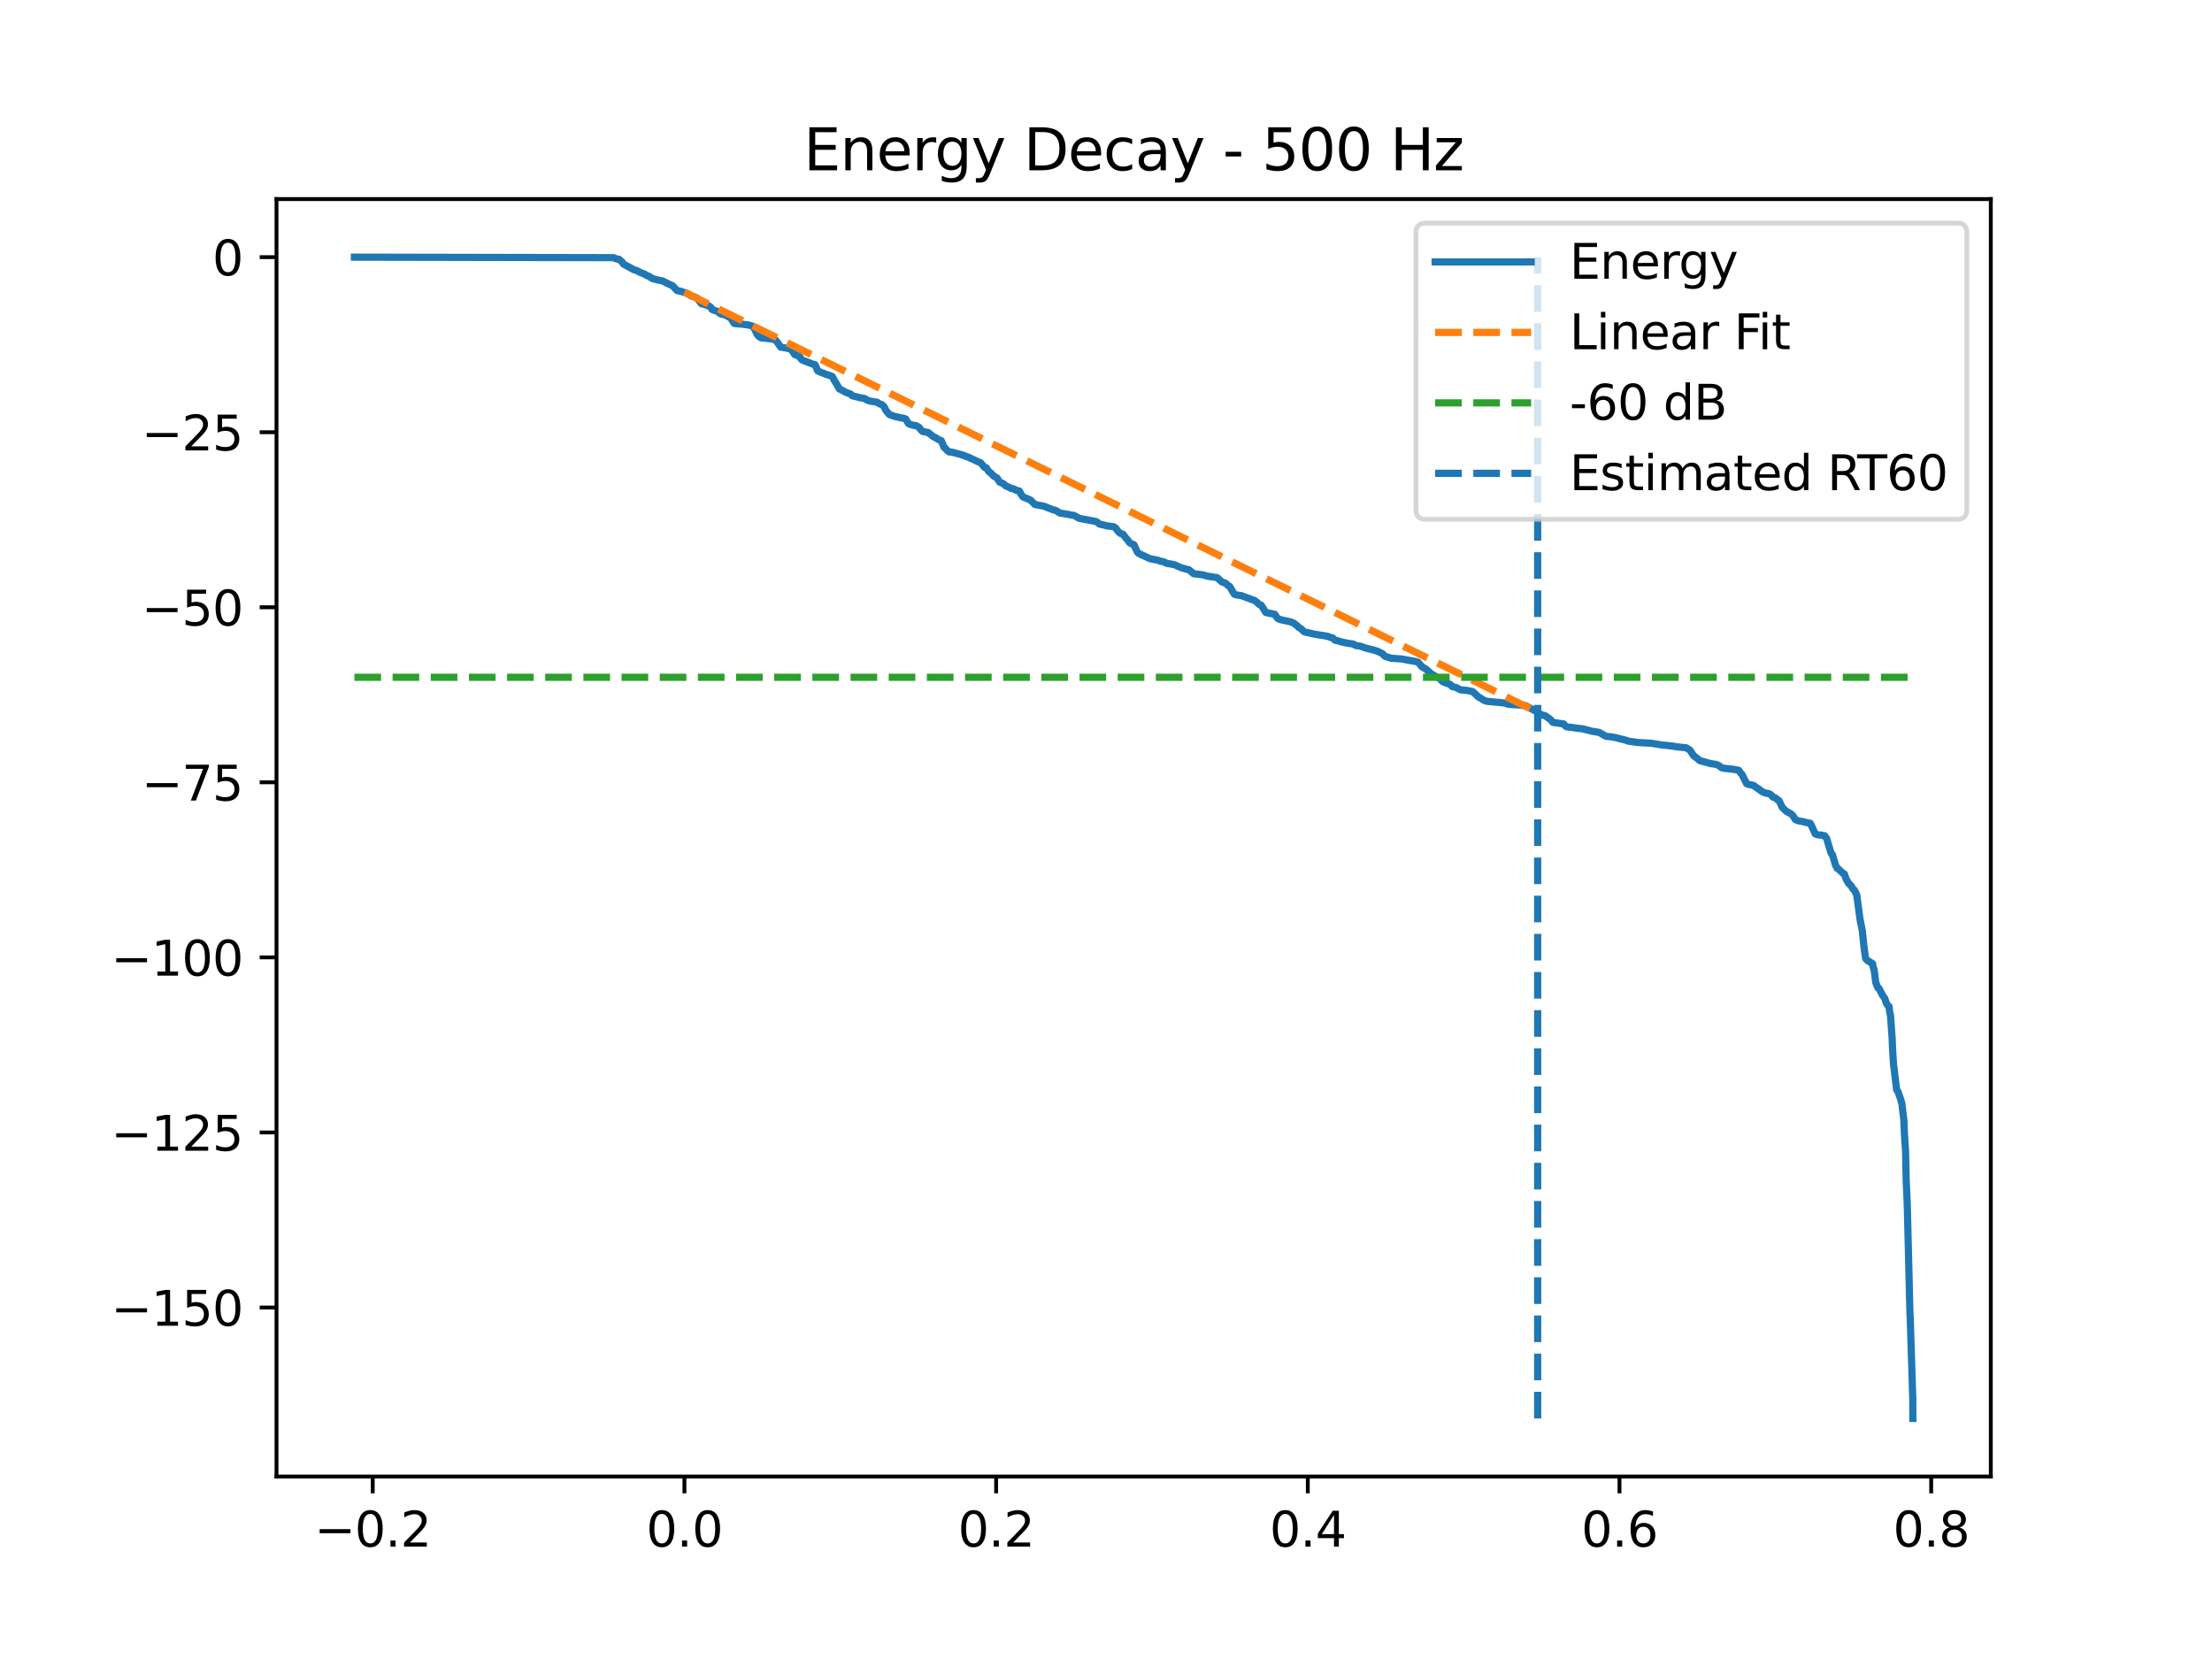 <?xml version="1.0" encoding="utf-8" standalone="no"?>
<!DOCTYPE svg PUBLIC "-//W3C//DTD SVG 1.1//EN"
  "http://www.w3.org/Graphics/SVG/1.1/DTD/svg11.dtd">
<svg xmlns:xlink="http://www.w3.org/1999/xlink" width="460.8pt" height="345.6pt" viewBox="0 0 460.8 345.6" xmlns="http://www.w3.org/2000/svg" version="1.1">
 <defs>
  <style type="text/css">*{stroke-linejoin: round; stroke-linecap: butt}</style>
 </defs>
 <g id="figure_1">
  <g id="patch_1">
   <path d="M 0 345.6 
L 460.8 345.6 
L 460.8 0 
L 0 0 
z
" style="fill: #ffffff"/>
  </g>
  <g id="axes_1">
   <g id="patch_2">
    <path d="M 57.6 307.584 
L 414.72 307.584 
L 414.72 41.472 
L 57.6 41.472 
z
" style="fill: #ffffff"/>
   </g>
   <g id="matplotlib.axis_1">
    <g id="xtick_1">
     <g id="line2d_1">
      <defs>
       <path id="m19a13464de" d="M 0 0 
L 0 3.5 
" style="stroke: #000000; stroke-width: 0.8"/>
      </defs>
      <g>
       <use xlink:href="#m19a13464de" x="77.647" y="307.584" style="stroke: #000000; stroke-width: 0.8"/>
      </g>
     </g>
     <g id="text_1">
      <!-- −0.2 -->
      <g transform="translate(65.506 322.182) scale(0.1 -0.1)">
       <defs>
        <path id="DejaVuSans-2212" d="M 678 2272 
L 4684 2272 
L 4684 1741 
L 678 1741 
L 678 2272 
z
" transform="scale(0.016)"/>
        <path id="DejaVuSans-30" d="M 2034 4250 
Q 1547 4250 1301 3770 
Q 1056 3291 1056 2328 
Q 1056 1369 1301 889 
Q 1547 409 2034 409 
Q 2525 409 2770 889 
Q 3016 1369 3016 2328 
Q 3016 3291 2770 3770 
Q 2525 4250 2034 4250 
z
M 2034 4750 
Q 2819 4750 3233 4129 
Q 3647 3509 3647 2328 
Q 3647 1150 3233 529 
Q 2819 -91 2034 -91 
Q 1250 -91 836 529 
Q 422 1150 422 2328 
Q 422 3509 836 4129 
Q 1250 4750 2034 4750 
z
" transform="scale(0.016)"/>
        <path id="DejaVuSans-2e" d="M 684 794 
L 1344 794 
L 1344 0 
L 684 0 
L 684 794 
z
" transform="scale(0.016)"/>
        <path id="DejaVuSans-32" d="M 1228 531 
L 3431 531 
L 3431 0 
L 469 0 
L 469 531 
Q 828 903 1448 1529 
Q 2069 2156 2228 2338 
Q 2531 2678 2651 2914 
Q 2772 3150 2772 3378 
Q 2772 3750 2511 3984 
Q 2250 4219 1831 4219 
Q 1534 4219 1204 4116 
Q 875 4013 500 3803 
L 500 4441 
Q 881 4594 1212 4672 
Q 1544 4750 1819 4750 
Q 2544 4750 2975 4387 
Q 3406 4025 3406 3419 
Q 3406 3131 3298 2873 
Q 3191 2616 2906 2266 
Q 2828 2175 2409 1742 
Q 1991 1309 1228 531 
z
" transform="scale(0.016)"/>
       </defs>
       <use xlink:href="#DejaVuSans-2212"/>
       <use xlink:href="#DejaVuSans-30" transform="translate(83.789 0)"/>
       <use xlink:href="#DejaVuSans-2e" transform="translate(147.412 0)"/>
       <use xlink:href="#DejaVuSans-32" transform="translate(179.199 0)"/>
      </g>
     </g>
    </g>
    <g id="xtick_2">
     <g id="line2d_2">
      <g>
       <use xlink:href="#m19a13464de" x="142.578" y="307.584" style="stroke: #000000; stroke-width: 0.8"/>
      </g>
     </g>
     <g id="text_2">
      <!-- 0.0 -->
      <g transform="translate(134.627 322.182) scale(0.1 -0.1)">
       <use xlink:href="#DejaVuSans-30"/>
       <use xlink:href="#DejaVuSans-2e" transform="translate(63.623 0)"/>
       <use xlink:href="#DejaVuSans-30" transform="translate(95.41 0)"/>
      </g>
     </g>
    </g>
    <g id="xtick_3">
     <g id="line2d_3">
      <g>
       <use xlink:href="#m19a13464de" x="207.509" y="307.584" style="stroke: #000000; stroke-width: 0.8"/>
      </g>
     </g>
     <g id="text_3">
      <!-- 0.2 -->
      <g transform="translate(199.558 322.182) scale(0.1 -0.1)">
       <use xlink:href="#DejaVuSans-30"/>
       <use xlink:href="#DejaVuSans-2e" transform="translate(63.623 0)"/>
       <use xlink:href="#DejaVuSans-32" transform="translate(95.41 0)"/>
      </g>
     </g>
    </g>
    <g id="xtick_4">
     <g id="line2d_4">
      <g>
       <use xlink:href="#m19a13464de" x="272.44" y="307.584" style="stroke: #000000; stroke-width: 0.8"/>
      </g>
     </g>
     <g id="text_4">
      <!-- 0.4 -->
      <g transform="translate(264.489 322.182) scale(0.1 -0.1)">
       <defs>
        <path id="DejaVuSans-34" d="M 2419 4116 
L 825 1625 
L 2419 1625 
L 2419 4116 
z
M 2253 4666 
L 3047 4666 
L 3047 1625 
L 3713 1625 
L 3713 1100 
L 3047 1100 
L 3047 0 
L 2419 0 
L 2419 1100 
L 313 1100 
L 313 1709 
L 2253 4666 
z
" transform="scale(0.016)"/>
       </defs>
       <use xlink:href="#DejaVuSans-30"/>
       <use xlink:href="#DejaVuSans-2e" transform="translate(63.623 0)"/>
       <use xlink:href="#DejaVuSans-34" transform="translate(95.41 0)"/>
      </g>
     </g>
    </g>
    <g id="xtick_5">
     <g id="line2d_5">
      <g>
       <use xlink:href="#m19a13464de" x="337.371" y="307.584" style="stroke: #000000; stroke-width: 0.8"/>
      </g>
     </g>
     <g id="text_5">
      <!-- 0.6 -->
      <g transform="translate(329.419 322.182) scale(0.1 -0.1)">
       <defs>
        <path id="DejaVuSans-36" d="M 2113 2584 
Q 1688 2584 1439 2293 
Q 1191 2003 1191 1497 
Q 1191 994 1439 701 
Q 1688 409 2113 409 
Q 2538 409 2786 701 
Q 3034 994 3034 1497 
Q 3034 2003 2786 2293 
Q 2538 2584 2113 2584 
z
M 3366 4563 
L 3366 3988 
Q 3128 4100 2886 4159 
Q 2644 4219 2406 4219 
Q 1781 4219 1451 3797 
Q 1122 3375 1075 2522 
Q 1259 2794 1537 2939 
Q 1816 3084 2150 3084 
Q 2853 3084 3261 2657 
Q 3669 2231 3669 1497 
Q 3669 778 3244 343 
Q 2819 -91 2113 -91 
Q 1303 -91 875 529 
Q 447 1150 447 2328 
Q 447 3434 972 4092 
Q 1497 4750 2381 4750 
Q 2619 4750 2861 4703 
Q 3103 4656 3366 4563 
z
" transform="scale(0.016)"/>
       </defs>
       <use xlink:href="#DejaVuSans-30"/>
       <use xlink:href="#DejaVuSans-2e" transform="translate(63.623 0)"/>
       <use xlink:href="#DejaVuSans-36" transform="translate(95.41 0)"/>
      </g>
     </g>
    </g>
    <g id="xtick_6">
     <g id="line2d_6">
      <g>
       <use xlink:href="#m19a13464de" x="402.302" y="307.584" style="stroke: #000000; stroke-width: 0.8"/>
      </g>
     </g>
     <g id="text_6">
      <!-- 0.8 -->
      <g transform="translate(394.35 322.182) scale(0.1 -0.1)">
       <defs>
        <path id="DejaVuSans-38" d="M 2034 2216 
Q 1584 2216 1326 1975 
Q 1069 1734 1069 1313 
Q 1069 891 1326 650 
Q 1584 409 2034 409 
Q 2484 409 2743 651 
Q 3003 894 3003 1313 
Q 3003 1734 2745 1975 
Q 2488 2216 2034 2216 
z
M 1403 2484 
Q 997 2584 770 2862 
Q 544 3141 544 3541 
Q 544 4100 942 4425 
Q 1341 4750 2034 4750 
Q 2731 4750 3128 4425 
Q 3525 4100 3525 3541 
Q 3525 3141 3298 2862 
Q 3072 2584 2669 2484 
Q 3125 2378 3379 2068 
Q 3634 1759 3634 1313 
Q 3634 634 3220 271 
Q 2806 -91 2034 -91 
Q 1263 -91 848 271 
Q 434 634 434 1313 
Q 434 1759 690 2068 
Q 947 2378 1403 2484 
z
M 1172 3481 
Q 1172 3119 1398 2916 
Q 1625 2713 2034 2713 
Q 2441 2713 2670 2916 
Q 2900 3119 2900 3481 
Q 2900 3844 2670 4047 
Q 2441 4250 2034 4250 
Q 1625 4250 1398 4047 
Q 1172 3844 1172 3481 
z
" transform="scale(0.016)"/>
       </defs>
       <use xlink:href="#DejaVuSans-30"/>
       <use xlink:href="#DejaVuSans-2e" transform="translate(63.623 0)"/>
       <use xlink:href="#DejaVuSans-38" transform="translate(95.41 0)"/>
      </g>
     </g>
    </g>
   </g>
   <g id="matplotlib.axis_2">
    <g id="ytick_1">
     <g id="line2d_7">
      <defs>
       <path id="mfa3f734a10" d="M 0 0 
L -3.5 0 
" style="stroke: #000000; stroke-width: 0.8"/>
      </defs>
      <g>
       <use xlink:href="#mfa3f734a10" x="57.6" y="272.379" style="stroke: #000000; stroke-width: 0.8"/>
      </g>
     </g>
     <g id="text_7">
      <!-- −150 -->
      <g transform="translate(23.133 276.178) scale(0.1 -0.1)">
       <defs>
        <path id="DejaVuSans-31" d="M 794 531 
L 1825 531 
L 1825 4091 
L 703 3866 
L 703 4441 
L 1819 4666 
L 2450 4666 
L 2450 531 
L 3481 531 
L 3481 0 
L 794 0 
L 794 531 
z
" transform="scale(0.016)"/>
        <path id="DejaVuSans-35" d="M 691 4666 
L 3169 4666 
L 3169 4134 
L 1269 4134 
L 1269 2991 
Q 1406 3038 1543 3061 
Q 1681 3084 1819 3084 
Q 2600 3084 3056 2656 
Q 3513 2228 3513 1497 
Q 3513 744 3044 326 
Q 2575 -91 1722 -91 
Q 1428 -91 1123 -41 
Q 819 9 494 109 
L 494 744 
Q 775 591 1075 516 
Q 1375 441 1709 441 
Q 2250 441 2565 725 
Q 2881 1009 2881 1497 
Q 2881 1984 2565 2268 
Q 2250 2553 1709 2553 
Q 1456 2553 1204 2497 
Q 953 2441 691 2322 
L 691 4666 
z
" transform="scale(0.016)"/>
       </defs>
       <use xlink:href="#DejaVuSans-2212"/>
       <use xlink:href="#DejaVuSans-31" transform="translate(83.789 0)"/>
       <use xlink:href="#DejaVuSans-35" transform="translate(147.412 0)"/>
       <use xlink:href="#DejaVuSans-30" transform="translate(211.035 0)"/>
      </g>
     </g>
    </g>
    <g id="ytick_2">
     <g id="line2d_8">
      <g>
       <use xlink:href="#mfa3f734a10" x="57.6" y="235.911" style="stroke: #000000; stroke-width: 0.8"/>
      </g>
     </g>
     <g id="text_8">
      <!-- −125 -->
      <g transform="translate(23.133 239.71) scale(0.1 -0.1)">
       <use xlink:href="#DejaVuSans-2212"/>
       <use xlink:href="#DejaVuSans-31" transform="translate(83.789 0)"/>
       <use xlink:href="#DejaVuSans-32" transform="translate(147.412 0)"/>
       <use xlink:href="#DejaVuSans-35" transform="translate(211.035 0)"/>
      </g>
     </g>
    </g>
    <g id="ytick_3">
     <g id="line2d_9">
      <g>
       <use xlink:href="#mfa3f734a10" x="57.6" y="199.442" style="stroke: #000000; stroke-width: 0.8"/>
      </g>
     </g>
     <g id="text_9">
      <!-- −100 -->
      <g transform="translate(23.133 203.241) scale(0.1 -0.1)">
       <use xlink:href="#DejaVuSans-2212"/>
       <use xlink:href="#DejaVuSans-31" transform="translate(83.789 0)"/>
       <use xlink:href="#DejaVuSans-30" transform="translate(147.412 0)"/>
       <use xlink:href="#DejaVuSans-30" transform="translate(211.035 0)"/>
      </g>
     </g>
    </g>
    <g id="ytick_4">
     <g id="line2d_10">
      <g>
       <use xlink:href="#mfa3f734a10" x="57.6" y="162.974" style="stroke: #000000; stroke-width: 0.8"/>
      </g>
     </g>
     <g id="text_10">
      <!-- −75 -->
      <g transform="translate(29.495 166.773) scale(0.1 -0.1)">
       <defs>
        <path id="DejaVuSans-37" d="M 525 4666 
L 3525 4666 
L 3525 4397 
L 1831 0 
L 1172 0 
L 2766 4134 
L 525 4134 
L 525 4666 
z
" transform="scale(0.016)"/>
       </defs>
       <use xlink:href="#DejaVuSans-2212"/>
       <use xlink:href="#DejaVuSans-37" transform="translate(83.789 0)"/>
       <use xlink:href="#DejaVuSans-35" transform="translate(147.412 0)"/>
      </g>
     </g>
    </g>
    <g id="ytick_5">
     <g id="line2d_11">
      <g>
       <use xlink:href="#mfa3f734a10" x="57.6" y="126.505" style="stroke: #000000; stroke-width: 0.8"/>
      </g>
     </g>
     <g id="text_11">
      <!-- −50 -->
      <g transform="translate(29.495 130.304) scale(0.1 -0.1)">
       <use xlink:href="#DejaVuSans-2212"/>
       <use xlink:href="#DejaVuSans-35" transform="translate(83.789 0)"/>
       <use xlink:href="#DejaVuSans-30" transform="translate(147.412 0)"/>
      </g>
     </g>
    </g>
    <g id="ytick_6">
     <g id="line2d_12">
      <g>
       <use xlink:href="#mfa3f734a10" x="57.6" y="90.037" style="stroke: #000000; stroke-width: 0.8"/>
      </g>
     </g>
     <g id="text_12">
      <!-- −25 -->
      <g transform="translate(29.495 93.836) scale(0.1 -0.1)">
       <use xlink:href="#DejaVuSans-2212"/>
       <use xlink:href="#DejaVuSans-32" transform="translate(83.789 0)"/>
       <use xlink:href="#DejaVuSans-35" transform="translate(147.412 0)"/>
      </g>
     </g>
    </g>
    <g id="ytick_7">
     <g id="line2d_13">
      <g>
       <use xlink:href="#mfa3f734a10" x="57.6" y="53.568" style="stroke: #000000; stroke-width: 0.8"/>
      </g>
     </g>
     <g id="text_13">
      <!-- 0 -->
      <g transform="translate(44.237 57.367) scale(0.1 -0.1)">
       <use xlink:href="#DejaVuSans-30"/>
      </g>
     </g>
    </g>
   </g>
   <g id="line2d_14">
    <path d="M 73.833 53.568 
L 127.84 53.676 
L 128.307 53.902 
L 128.956 54.02 
L 129.639 54.625 
L 129.89 55.017 
L 132.142 56.231 
L 132.609 56.342 
L 132.825 56.472 
L 133.035 56.561 
L 133.272 56.707 
L 133.968 56.988 
L 134.286 57.097 
L 134.719 57.382 
L 135.064 57.491 
L 135.916 58.025 
L 136.119 58.093 
L 137.316 58.392 
L 138.026 58.52 
L 138.723 58.884 
L 138.98 59.011 
L 139.765 59.38 
L 140.062 59.489 
L 141.077 60.545 
L 141.848 60.691 
L 143.376 61.214 
L 143.945 61.64 
L 144.479 61.779 
L 144.756 61.92 
L 145.149 62.063 
L 146.143 63.28 
L 146.724 63.406 
L 147.786 63.788 
L 147.928 63.927 
L 148.152 64.101 
L 148.294 64.417 
L 148.469 64.53 
L 149.423 64.856 
L 149.897 65.218 
L 150.059 65.337 
L 150.302 65.455 
L 151.06 65.6 
L 152.014 66.126 
L 152.23 66.257 
L 152.92 67.354 
L 153.103 67.412 
L 154.57 67.528 
L 155.896 67.699 
L 156.593 67.876 
L 157.053 68.285 
L 157.289 68.739 
L 157.377 68.916 
L 157.668 69.586 
L 157.783 69.737 
L 158.054 70.068 
L 158.256 70.18 
L 158.513 70.371 
L 159.697 70.491 
L 160.745 70.599 
L 161.09 70.698 
L 161.517 70.814 
L 161.882 71.233 
L 162.633 72.319 
L 163.295 72.43 
L 163.735 72.486 
L 164.222 72.597 
L 164.851 72.819 
L 165.554 73.854 
L 166.44 74.204 
L 166.63 74.353 
L 166.772 74.658 
L 167.09 74.986 
L 169.315 75.862 
L 169.775 75.972 
L 169.863 76.105 
L 170.343 77.256 
L 170.85 77.497 
L 171.337 77.699 
L 171.73 77.821 
L 171.96 77.944 
L 173.055 78.283 
L 173.38 78.442 
L 174.002 79.598 
L 174.131 79.743 
L 174.868 81.037 
L 175.138 81.161 
L 176.403 81.819 
L 176.593 81.884 
L 177.141 82.053 
L 177.573 82.448 
L 178.703 82.74 
L 179.007 82.832 
L 179.393 82.89 
L 180.13 83.014 
L 180.367 83.205 
L 180.556 83.306 
L 181.151 83.537 
L 182.7 83.78 
L 183.221 84.135 
L 183.647 84.253 
L 183.945 84.5 
L 184.148 84.694 
L 184.236 84.847 
L 184.533 85.477 
L 185.243 86.327 
L 185.412 86.415 
L 185.987 86.61 
L 186.258 86.721 
L 186.542 86.768 
L 187.644 87.038 
L 188.267 87.129 
L 188.673 87.274 
L 189.247 88.23 
L 189.761 88.46 
L 190.282 88.593 
L 190.776 88.661 
L 191.405 88.976 
L 191.878 89.566 
L 191.987 89.675 
L 192.217 89.892 
L 193.306 90.082 
L 194.516 91.027 
L 194.854 91.134 
L 195.402 91.52 
L 196.092 91.811 
L 196.667 93.2 
L 196.857 93.317 
L 197.242 93.765 
L 197.729 94.144 
L 198.27 94.186 
L 199.589 94.531 
L 199.934 94.627 
L 200.732 94.857 
L 201.185 95.064 
L 201.679 95.214 
L 203.634 96.132 
L 204.249 96.375 
L 204.486 96.622 
L 205.068 97.341 
L 205.46 97.45 
L 206.028 98.296 
L 206.238 98.404 
L 206.562 98.691 
L 206.691 98.81 
L 206.975 99.155 
L 207.712 99.578 
L 207.929 99.905 
L 208.023 100.107 
L 208.233 100.428 
L 208.963 100.728 
L 209.613 101.285 
L 210.039 101.407 
L 210.641 101.764 
L 211.04 101.791 
L 211.425 101.98 
L 211.858 102.189 
L 212.352 102.291 
L 212.771 103.073 
L 212.934 103.25 
L 213.042 103.423 
L 213.238 103.607 
L 213.739 103.744 
L 213.975 103.869 
L 214.476 104.082 
L 214.692 104.192 
L 215.585 105.079 
L 216.234 105.216 
L 216.627 105.299 
L 217.384 105.432 
L 217.634 105.533 
L 218.933 106.022 
L 219.129 106.112 
L 219.907 106.334 
L 220.211 106.499 
L 220.813 106.888 
L 221.611 106.999 
L 222.7 107.184 
L 223.005 107.267 
L 223.674 107.365 
L 223.999 107.5 
L 224.567 107.854 
L 224.79 107.975 
L 227.949 108.567 
L 228.409 108.678 
L 228.612 108.82 
L 228.828 108.993 
L 229.011 109.164 
L 229.248 109.216 
L 230.093 109.406 
L 230.364 109.498 
L 230.702 109.568 
L 231.953 109.711 
L 232.257 109.884 
L 232.481 110.071 
L 232.589 110.246 
L 232.826 110.578 
L 232.954 110.7 
L 233.231 110.991 
L 233.414 111.118 
L 233.671 111.196 
L 233.962 111.306 
L 234.598 112.167 
L 234.733 112.278 
L 235.085 112.701 
L 235.213 112.949 
L 235.402 113.116 
L 236.221 113.49 
L 236.89 114.933 
L 237.073 115.162 
L 237.235 115.272 
L 237.506 115.419 
L 237.689 115.537 
L 237.932 115.62 
L 239.393 116.315 
L 239.826 116.432 
L 240.178 116.519 
L 241.077 116.661 
L 241.605 116.862 
L 241.841 116.943 
L 242.396 117.016 
L 242.619 117.135 
L 243.059 117.36 
L 244.006 117.512 
L 244.702 117.65 
L 245.548 118.049 
L 246.278 118.326 
L 247.124 118.574 
L 247.658 118.684 
L 248.639 119.502 
L 248.916 119.552 
L 249.904 119.661 
L 250.769 119.791 
L 251.283 119.986 
L 253.509 120.321 
L 253.725 120.453 
L 253.86 120.599 
L 254.124 120.844 
L 254.259 120.952 
L 254.544 121.237 
L 255.281 121.477 
L 255.592 121.757 
L 255.781 121.957 
L 256.025 122.075 
L 256.174 122.179 
L 257.08 123.722 
L 257.263 123.831 
L 257.493 123.91 
L 258.149 124.022 
L 258.575 124.076 
L 259.062 124.255 
L 259.292 124.338 
L 261.043 124.996 
L 261.314 125.08 
L 261.801 125.424 
L 262.044 125.668 
L 262.18 125.807 
L 262.41 125.957 
L 262.714 126.064 
L 263.715 127.608 
L 265.568 127.971 
L 266.049 128.697 
L 266.177 128.826 
L 266.393 128.959 
L 266.806 129.091 
L 267.165 129.17 
L 268.835 129.546 
L 269.153 129.654 
L 269.41 129.765 
L 269.66 129.914 
L 269.829 130.088 
L 270.066 130.215 
L 270.195 130.327 
L 270.479 130.649 
L 270.912 130.918 
L 271.108 131.04 
L 271.601 131.555 
L 271.892 131.669 
L 273.773 132.091 
L 274.219 132.174 
L 276.552 132.546 
L 277.168 132.791 
L 277.614 132.894 
L 278.088 133.363 
L 278.852 133.528 
L 279.332 133.703 
L 280.557 133.961 
L 281.152 134.057 
L 281.93 134.164 
L 282.396 134.469 
L 283.188 134.578 
L 283.519 134.653 
L 284.141 134.883 
L 284.358 134.946 
L 285.088 135.168 
L 285.345 135.21 
L 285.974 135.368 
L 286.218 135.434 
L 287.124 135.734 
L 287.334 135.846 
L 288.003 136.178 
L 288.233 136.418 
L 288.362 136.591 
L 288.571 136.749 
L 289.004 136.86 
L 289.748 137.117 
L 291.953 137.274 
L 295.078 137.842 
L 295.43 137.961 
L 295.572 138.163 
L 295.788 138.358 
L 295.896 138.502 
L 296.16 138.864 
L 296.343 138.981 
L 296.64 139.143 
L 296.823 139.257 
L 297.094 139.415 
L 297.242 139.557 
L 297.486 139.753 
L 297.614 139.889 
L 297.858 140.124 
L 298 140.253 
L 298.23 140.397 
L 298.399 140.517 
L 298.642 140.644 
L 299.434 141.122 
L 299.921 141.333 
L 300.137 141.488 
L 300.266 141.759 
L 300.442 141.907 
L 300.617 142.046 
L 300.888 142.123 
L 301.159 142.243 
L 301.389 142.344 
L 302.058 142.551 
L 302.538 143.025 
L 302.762 143.092 
L 303.33 143.216 
L 304.087 143.626 
L 304.337 143.714 
L 305.71 143.842 
L 306.772 144.072 
L 307.598 144.797 
L 307.827 145.095 
L 308.01 145.207 
L 308.328 145.367 
L 308.511 145.47 
L 308.788 145.68 
L 308.991 145.8 
L 309.275 145.924 
L 309.525 146.052 
L 309.884 146.107 
L 312.921 146.393 
L 313.665 146.5 
L 314.192 146.72 
L 315.721 146.81 
L 317.77 146.987 
L 319.684 148.006 
L 319.894 148.128 
L 320.151 148.24 
L 321.213 148.963 
L 321.869 149.086 
L 322.856 149.786 
L 322.992 149.899 
L 323.289 150.232 
L 323.465 150.459 
L 323.668 150.513 
L 325.738 150.812 
L 326.062 151.186 
L 326.353 151.418 
L 327.476 151.543 
L 328.558 151.703 
L 329.6 151.814 
L 330.317 151.984 
L 331.608 152.33 
L 331.906 152.376 
L 333.137 152.571 
L 334.564 153.386 
L 335.525 153.484 
L 336.242 153.594 
L 336.627 153.682 
L 338.846 154.235 
L 339.13 154.385 
L 340.374 154.556 
L 341.159 154.671 
L 341.565 154.697 
L 343.993 154.83 
L 346.042 155.164 
L 346.353 155.22 
L 346.928 155.253 
L 348.734 155.464 
L 349.174 155.564 
L 351.23 155.771 
L 352.089 156.294 
L 352.447 156.885 
L 352.799 157.41 
L 353.516 157.964 
L 353.698 158.084 
L 353.955 158.353 
L 354.226 158.496 
L 354.997 158.692 
L 356.289 159.055 
L 356.898 159.143 
L 357.574 159.261 
L 358.081 159.499 
L 358.643 159.932 
L 359.224 160.055 
L 360.949 160.241 
L 361.68 160.367 
L 362.234 160.486 
L 362.64 161.089 
L 362.809 161.253 
L 362.924 161.385 
L 363.857 163.268 
L 364.202 163.392 
L 364.818 163.513 
L 365.325 163.629 
L 366.042 164.199 
L 366.252 164.26 
L 366.421 164.433 
L 366.637 164.549 
L 366.779 164.699 
L 366.996 164.84 
L 367.165 164.969 
L 367.388 165.054 
L 367.929 165.241 
L 368.382 165.301 
L 368.815 165.493 
L 369.086 165.737 
L 369.248 165.985 
L 369.444 166.078 
L 369.762 166.183 
L 370.066 166.393 
L 370.283 166.623 
L 370.547 166.734 
L 370.655 166.864 
L 371.257 168.177 
L 371.385 168.295 
L 371.69 168.601 
L 371.818 168.715 
L 372.075 168.98 
L 373.002 169.494 
L 373.34 169.741 
L 373.455 169.871 
L 373.786 170.366 
L 373.949 170.675 
L 374.138 170.801 
L 374.409 170.913 
L 374.774 171.029 
L 375.085 171.066 
L 375.687 171.174 
L 376.066 171.29 
L 377.141 171.515 
L 378.142 173.71 
L 378.352 173.803 
L 378.622 173.889 
L 379.549 173.991 
L 380.097 174.104 
L 380.239 174.339 
L 380.442 174.531 
L 380.53 174.702 
L 381.233 177.021 
L 381.362 177.477 
L 381.571 177.915 
L 381.72 178.03 
L 382.173 179.519 
L 382.376 180.245 
L 382.457 180.39 
L 382.721 180.889 
L 382.944 180.997 
L 383.932 181.935 
L 384.202 182.045 
L 384.629 183.233 
L 384.791 183.509 
L 384.886 183.659 
L 385.163 184.113 
L 385.332 184.221 
L 385.69 184.634 
L 385.826 184.893 
L 386.069 185.241 
L 386.238 185.349 
L 386.793 186.414 
L 387.483 191.547 
L 387.591 192.072 
L 387.936 193.802 
L 388.017 194.521 
L 388.308 197.322 
L 388.646 199.663 
L 388.937 200.017 
L 389.255 200.242 
L 389.444 200.331 
L 389.62 200.474 
L 389.891 200.605 
L 390.094 200.735 
L 390.229 201.553 
L 390.398 201.953 
L 390.472 202.484 
L 390.763 204.709 
L 391.21 205.795 
L 391.433 205.902 
L 392.184 207.367 
L 392.637 207.979 
L 392.887 208.774 
L 392.988 209.025 
L 393.212 209.412 
L 393.523 209.641 
L 393.651 210.843 
L 393.82 211.453 
L 393.902 212.594 
L 394.165 216.24 
L 394.267 218.702 
L 394.47 221.944 
L 394.531 222.271 
L 395.105 227.034 
L 395.261 227.235 
L 395.376 227.36 
L 395.931 228.995 
L 396.127 229.69 
L 396.188 229.816 
L 396.289 230.76 
L 396.546 232.834 
L 396.607 233.231 
L 396.722 236.158 
L 396.911 239.092 
L 396.972 239.93 
L 397.101 246.197 
L 397.263 249.45 
L 397.337 251.642 
L 397.879 273.707 
L 397.939 274.677 
L 398.467 291.412 
L 398.481 295.488 
L 398.481 295.488 
" clip-path="url(#p55dc7b93c1)" style="fill: none; stroke: #1f77b4; stroke-width: 1.5; stroke-linecap: square"/>
   </g>
   <g id="line2d_15">
    <path d="M 142.578 60.864 
L 320.327 148.386 
" clip-path="url(#p55dc7b93c1)" style="fill: none; stroke-dasharray: 5.55,2.4; stroke-dashoffset: 0; stroke: #ff7f0e; stroke-width: 1.5"/>
   </g>
   <g id="line2d_16">
    <path d="M 73.833 141.092 
L 398.487 141.092 
L 398.487 141.092 
" clip-path="url(#p55dc7b93c1)" style="fill: none; stroke-dasharray: 5.55,2.4; stroke-dashoffset: 0; stroke: #2ca02c; stroke-width: 1.5"/>
   </g>
   <g id="LineCollection_1">
    <path d="M 320.327 295.488 
L 320.327 53.568 
" clip-path="url(#p55dc7b93c1)" style="fill: none; stroke-dasharray: 5.55,2.4; stroke-dashoffset: 0; stroke: #1f77b4; stroke-width: 1.5"/>
   </g>
   <g id="patch_3">
    <path d="M 57.6 307.584 
L 57.6 41.472 
" style="fill: none; stroke: #000000; stroke-width: 0.8; stroke-linejoin: miter; stroke-linecap: square"/>
   </g>
   <g id="patch_4">
    <path d="M 414.72 307.584 
L 414.72 41.472 
" style="fill: none; stroke: #000000; stroke-width: 0.8; stroke-linejoin: miter; stroke-linecap: square"/>
   </g>
   <g id="patch_5">
    <path d="M 57.6 307.584 
L 414.72 307.584 
" style="fill: none; stroke: #000000; stroke-width: 0.8; stroke-linejoin: miter; stroke-linecap: square"/>
   </g>
   <g id="patch_6">
    <path d="M 57.6 41.472 
L 414.72 41.472 
" style="fill: none; stroke: #000000; stroke-width: 0.8; stroke-linejoin: miter; stroke-linecap: square"/>
   </g>
   <g id="text_14">
    <!-- Energy Decay - 500 Hz -->
    <g transform="translate(167.407 35.472) scale(0.12 -0.12)">
     <defs>
      <path id="DejaVuSans-45" d="M 628 4666 
L 3578 4666 
L 3578 4134 
L 1259 4134 
L 1259 2753 
L 3481 2753 
L 3481 2222 
L 1259 2222 
L 1259 531 
L 3634 531 
L 3634 0 
L 628 0 
L 628 4666 
z
" transform="scale(0.016)"/>
      <path id="DejaVuSans-6e" d="M 3513 2113 
L 3513 0 
L 2938 0 
L 2938 2094 
Q 2938 2591 2744 2837 
Q 2550 3084 2163 3084 
Q 1697 3084 1428 2787 
Q 1159 2491 1159 1978 
L 1159 0 
L 581 0 
L 581 3500 
L 1159 3500 
L 1159 2956 
Q 1366 3272 1645 3428 
Q 1925 3584 2291 3584 
Q 2894 3584 3203 3211 
Q 3513 2838 3513 2113 
z
" transform="scale(0.016)"/>
      <path id="DejaVuSans-65" d="M 3597 1894 
L 3597 1613 
L 953 1613 
Q 991 1019 1311 708 
Q 1631 397 2203 397 
Q 2534 397 2845 478 
Q 3156 559 3463 722 
L 3463 178 
Q 3153 47 2828 -22 
Q 2503 -91 2169 -91 
Q 1331 -91 842 396 
Q 353 884 353 1716 
Q 353 2575 817 3079 
Q 1281 3584 2069 3584 
Q 2775 3584 3186 3129 
Q 3597 2675 3597 1894 
z
M 3022 2063 
Q 3016 2534 2758 2815 
Q 2500 3097 2075 3097 
Q 1594 3097 1305 2825 
Q 1016 2553 972 2059 
L 3022 2063 
z
" transform="scale(0.016)"/>
      <path id="DejaVuSans-72" d="M 2631 2963 
Q 2534 3019 2420 3045 
Q 2306 3072 2169 3072 
Q 1681 3072 1420 2755 
Q 1159 2438 1159 1844 
L 1159 0 
L 581 0 
L 581 3500 
L 1159 3500 
L 1159 2956 
Q 1341 3275 1631 3429 
Q 1922 3584 2338 3584 
Q 2397 3584 2469 3576 
Q 2541 3569 2628 3553 
L 2631 2963 
z
" transform="scale(0.016)"/>
      <path id="DejaVuSans-67" d="M 2906 1791 
Q 2906 2416 2648 2759 
Q 2391 3103 1925 3103 
Q 1463 3103 1205 2759 
Q 947 2416 947 1791 
Q 947 1169 1205 825 
Q 1463 481 1925 481 
Q 2391 481 2648 825 
Q 2906 1169 2906 1791 
z
M 3481 434 
Q 3481 -459 3084 -895 
Q 2688 -1331 1869 -1331 
Q 1566 -1331 1297 -1286 
Q 1028 -1241 775 -1147 
L 775 -588 
Q 1028 -725 1275 -790 
Q 1522 -856 1778 -856 
Q 2344 -856 2625 -561 
Q 2906 -266 2906 331 
L 2906 616 
Q 2728 306 2450 153 
Q 2172 0 1784 0 
Q 1141 0 747 490 
Q 353 981 353 1791 
Q 353 2603 747 3093 
Q 1141 3584 1784 3584 
Q 2172 3584 2450 3431 
Q 2728 3278 2906 2969 
L 2906 3500 
L 3481 3500 
L 3481 434 
z
" transform="scale(0.016)"/>
      <path id="DejaVuSans-79" d="M 2059 -325 
Q 1816 -950 1584 -1140 
Q 1353 -1331 966 -1331 
L 506 -1331 
L 506 -850 
L 844 -850 
Q 1081 -850 1212 -737 
Q 1344 -625 1503 -206 
L 1606 56 
L 191 3500 
L 800 3500 
L 1894 763 
L 2988 3500 
L 3597 3500 
L 2059 -325 
z
" transform="scale(0.016)"/>
      <path id="DejaVuSans-20" transform="scale(0.016)"/>
      <path id="DejaVuSans-44" d="M 1259 4147 
L 1259 519 
L 2022 519 
Q 2988 519 3436 956 
Q 3884 1394 3884 2338 
Q 3884 3275 3436 3711 
Q 2988 4147 2022 4147 
L 1259 4147 
z
M 628 4666 
L 1925 4666 
Q 3281 4666 3915 4102 
Q 4550 3538 4550 2338 
Q 4550 1131 3912 565 
Q 3275 0 1925 0 
L 628 0 
L 628 4666 
z
" transform="scale(0.016)"/>
      <path id="DejaVuSans-63" d="M 3122 3366 
L 3122 2828 
Q 2878 2963 2633 3030 
Q 2388 3097 2138 3097 
Q 1578 3097 1268 2742 
Q 959 2388 959 1747 
Q 959 1106 1268 751 
Q 1578 397 2138 397 
Q 2388 397 2633 464 
Q 2878 531 3122 666 
L 3122 134 
Q 2881 22 2623 -34 
Q 2366 -91 2075 -91 
Q 1284 -91 818 406 
Q 353 903 353 1747 
Q 353 2603 823 3093 
Q 1294 3584 2113 3584 
Q 2378 3584 2631 3529 
Q 2884 3475 3122 3366 
z
" transform="scale(0.016)"/>
      <path id="DejaVuSans-61" d="M 2194 1759 
Q 1497 1759 1228 1600 
Q 959 1441 959 1056 
Q 959 750 1161 570 
Q 1363 391 1709 391 
Q 2188 391 2477 730 
Q 2766 1069 2766 1631 
L 2766 1759 
L 2194 1759 
z
M 3341 1997 
L 3341 0 
L 2766 0 
L 2766 531 
Q 2569 213 2275 61 
Q 1981 -91 1556 -91 
Q 1019 -91 701 211 
Q 384 513 384 1019 
Q 384 1609 779 1909 
Q 1175 2209 1959 2209 
L 2766 2209 
L 2766 2266 
Q 2766 2663 2505 2880 
Q 2244 3097 1772 3097 
Q 1472 3097 1187 3025 
Q 903 2953 641 2809 
L 641 3341 
Q 956 3463 1253 3523 
Q 1550 3584 1831 3584 
Q 2591 3584 2966 3190 
Q 3341 2797 3341 1997 
z
" transform="scale(0.016)"/>
      <path id="DejaVuSans-2d" d="M 313 2009 
L 1997 2009 
L 1997 1497 
L 313 1497 
L 313 2009 
z
" transform="scale(0.016)"/>
      <path id="DejaVuSans-48" d="M 628 4666 
L 1259 4666 
L 1259 2753 
L 3553 2753 
L 3553 4666 
L 4184 4666 
L 4184 0 
L 3553 0 
L 3553 2222 
L 1259 2222 
L 1259 0 
L 628 0 
L 628 4666 
z
" transform="scale(0.016)"/>
      <path id="DejaVuSans-7a" d="M 353 3500 
L 3084 3500 
L 3084 2975 
L 922 459 
L 3084 459 
L 3084 0 
L 275 0 
L 275 525 
L 2438 3041 
L 353 3041 
L 353 3500 
z
" transform="scale(0.016)"/>
     </defs>
     <use xlink:href="#DejaVuSans-45"/>
     <use xlink:href="#DejaVuSans-6e" transform="translate(63.184 0)"/>
     <use xlink:href="#DejaVuSans-65" transform="translate(126.562 0)"/>
     <use xlink:href="#DejaVuSans-72" transform="translate(188.086 0)"/>
     <use xlink:href="#DejaVuSans-67" transform="translate(227.449 0)"/>
     <use xlink:href="#DejaVuSans-79" transform="translate(290.926 0)"/>
     <use xlink:href="#DejaVuSans-20" transform="translate(350.105 0)"/>
     <use xlink:href="#DejaVuSans-44" transform="translate(381.893 0)"/>
     <use xlink:href="#DejaVuSans-65" transform="translate(458.895 0)"/>
     <use xlink:href="#DejaVuSans-63" transform="translate(520.418 0)"/>
     <use xlink:href="#DejaVuSans-61" transform="translate(575.398 0)"/>
     <use xlink:href="#DejaVuSans-79" transform="translate(636.678 0)"/>
     <use xlink:href="#DejaVuSans-20" transform="translate(695.857 0)"/>
     <use xlink:href="#DejaVuSans-2d" transform="translate(727.645 0)"/>
     <use xlink:href="#DejaVuSans-20" transform="translate(763.729 0)"/>
     <use xlink:href="#DejaVuSans-35" transform="translate(795.516 0)"/>
     <use xlink:href="#DejaVuSans-30" transform="translate(859.139 0)"/>
     <use xlink:href="#DejaVuSans-30" transform="translate(922.762 0)"/>
     <use xlink:href="#DejaVuSans-20" transform="translate(986.385 0)"/>
     <use xlink:href="#DejaVuSans-48" transform="translate(1018.172 0)"/>
     <use xlink:href="#DejaVuSans-7a" transform="translate(1093.367 0)"/>
    </g>
   </g>
   <g id="legend_1">
    <g id="patch_7">
     <path d="M 296.968 108.184 
L 407.72 108.184 
Q 409.72 108.184 409.72 106.184 
L 409.72 48.472 
Q 409.72 46.472 407.72 46.472 
L 296.968 46.472 
Q 294.968 46.472 294.968 48.472 
L 294.968 106.184 
Q 294.968 108.184 296.968 108.184 
z
" style="fill: #ffffff; opacity: 0.8; stroke: #cccccc; stroke-linejoin: miter"/>
    </g>
    <g id="line2d_17">
     <path d="M 298.968 54.57 
L 308.968 54.57 
L 318.968 54.57 
" style="fill: none; stroke: #1f77b4; stroke-width: 1.5; stroke-linecap: square"/>
    </g>
    <g id="text_15">
     <!-- Energy -->
     <g transform="translate(326.968 58.07) scale(0.1 -0.1)">
      <use xlink:href="#DejaVuSans-45"/>
      <use xlink:href="#DejaVuSans-6e" transform="translate(63.184 0)"/>
      <use xlink:href="#DejaVuSans-65" transform="translate(126.562 0)"/>
      <use xlink:href="#DejaVuSans-72" transform="translate(188.086 0)"/>
      <use xlink:href="#DejaVuSans-67" transform="translate(227.449 0)"/>
      <use xlink:href="#DejaVuSans-79" transform="translate(290.926 0)"/>
     </g>
    </g>
    <g id="line2d_18">
     <path d="M 298.968 69.249 
L 308.968 69.249 
L 318.968 69.249 
" style="fill: none; stroke-dasharray: 5.55,2.4; stroke-dashoffset: 0; stroke: #ff7f0e; stroke-width: 1.5"/>
    </g>
    <g id="text_16">
     <!-- Linear Fit -->
     <g transform="translate(326.968 72.749) scale(0.1 -0.1)">
      <defs>
       <path id="DejaVuSans-4c" d="M 628 4666 
L 1259 4666 
L 1259 531 
L 3531 531 
L 3531 0 
L 628 0 
L 628 4666 
z
" transform="scale(0.016)"/>
       <path id="DejaVuSans-69" d="M 603 3500 
L 1178 3500 
L 1178 0 
L 603 0 
L 603 3500 
z
M 603 4863 
L 1178 4863 
L 1178 4134 
L 603 4134 
L 603 4863 
z
" transform="scale(0.016)"/>
       <path id="DejaVuSans-46" d="M 628 4666 
L 3309 4666 
L 3309 4134 
L 1259 4134 
L 1259 2759 
L 3109 2759 
L 3109 2228 
L 1259 2228 
L 1259 0 
L 628 0 
L 628 4666 
z
" transform="scale(0.016)"/>
       <path id="DejaVuSans-74" d="M 1172 4494 
L 1172 3500 
L 2356 3500 
L 2356 3053 
L 1172 3053 
L 1172 1153 
Q 1172 725 1289 603 
Q 1406 481 1766 481 
L 2356 481 
L 2356 0 
L 1766 0 
Q 1100 0 847 248 
Q 594 497 594 1153 
L 594 3053 
L 172 3053 
L 172 3500 
L 594 3500 
L 594 4494 
L 1172 4494 
z
" transform="scale(0.016)"/>
      </defs>
      <use xlink:href="#DejaVuSans-4c"/>
      <use xlink:href="#DejaVuSans-69" transform="translate(55.713 0)"/>
      <use xlink:href="#DejaVuSans-6e" transform="translate(83.496 0)"/>
      <use xlink:href="#DejaVuSans-65" transform="translate(146.875 0)"/>
      <use xlink:href="#DejaVuSans-61" transform="translate(208.398 0)"/>
      <use xlink:href="#DejaVuSans-72" transform="translate(269.678 0)"/>
      <use xlink:href="#DejaVuSans-20" transform="translate(310.791 0)"/>
      <use xlink:href="#DejaVuSans-46" transform="translate(342.578 0)"/>
      <use xlink:href="#DejaVuSans-69" transform="translate(392.848 0)"/>
      <use xlink:href="#DejaVuSans-74" transform="translate(420.631 0)"/>
     </g>
    </g>
    <g id="line2d_19">
     <path d="M 298.968 83.927 
L 308.968 83.927 
L 318.968 83.927 
" style="fill: none; stroke-dasharray: 5.55,2.4; stroke-dashoffset: 0; stroke: #2ca02c; stroke-width: 1.5"/>
    </g>
    <g id="text_17">
     <!-- -60 dB -->
     <g transform="translate(326.968 87.427) scale(0.1 -0.1)">
      <defs>
       <path id="DejaVuSans-64" d="M 2906 2969 
L 2906 4863 
L 3481 4863 
L 3481 0 
L 2906 0 
L 2906 525 
Q 2725 213 2448 61 
Q 2172 -91 1784 -91 
Q 1150 -91 751 415 
Q 353 922 353 1747 
Q 353 2572 751 3078 
Q 1150 3584 1784 3584 
Q 2172 3584 2448 3432 
Q 2725 3281 2906 2969 
z
M 947 1747 
Q 947 1113 1208 752 
Q 1469 391 1925 391 
Q 2381 391 2643 752 
Q 2906 1113 2906 1747 
Q 2906 2381 2643 2742 
Q 2381 3103 1925 3103 
Q 1469 3103 1208 2742 
Q 947 2381 947 1747 
z
" transform="scale(0.016)"/>
       <path id="DejaVuSans-42" d="M 1259 2228 
L 1259 519 
L 2272 519 
Q 2781 519 3026 730 
Q 3272 941 3272 1375 
Q 3272 1813 3026 2020 
Q 2781 2228 2272 2228 
L 1259 2228 
z
M 1259 4147 
L 1259 2741 
L 2194 2741 
Q 2656 2741 2882 2914 
Q 3109 3088 3109 3444 
Q 3109 3797 2882 3972 
Q 2656 4147 2194 4147 
L 1259 4147 
z
M 628 4666 
L 2241 4666 
Q 2963 4666 3353 4366 
Q 3744 4066 3744 3513 
Q 3744 3084 3544 2831 
Q 3344 2578 2956 2516 
Q 3422 2416 3680 2098 
Q 3938 1781 3938 1306 
Q 3938 681 3513 340 
Q 3088 0 2303 0 
L 628 0 
L 628 4666 
z
" transform="scale(0.016)"/>
      </defs>
      <use xlink:href="#DejaVuSans-2d"/>
      <use xlink:href="#DejaVuSans-36" transform="translate(36.084 0)"/>
      <use xlink:href="#DejaVuSans-30" transform="translate(99.707 0)"/>
      <use xlink:href="#DejaVuSans-20" transform="translate(163.33 0)"/>
      <use xlink:href="#DejaVuSans-64" transform="translate(195.117 0)"/>
      <use xlink:href="#DejaVuSans-42" transform="translate(258.594 0)"/>
     </g>
    </g>
    <g id="line2d_20">
     <path d="M 298.968 98.605 
L 318.968 98.605 
" style="fill: none; stroke-dasharray: 5.55,2.4; stroke-dashoffset: 0; stroke: #1f77b4; stroke-width: 1.5"/>
    </g>
    <g id="text_18">
     <!-- Estimated RT60 -->
     <g transform="translate(326.968 102.105) scale(0.1 -0.1)">
      <defs>
       <path id="DejaVuSans-73" d="M 2834 3397 
L 2834 2853 
Q 2591 2978 2328 3040 
Q 2066 3103 1784 3103 
Q 1356 3103 1142 2972 
Q 928 2841 928 2578 
Q 928 2378 1081 2264 
Q 1234 2150 1697 2047 
L 1894 2003 
Q 2506 1872 2764 1633 
Q 3022 1394 3022 966 
Q 3022 478 2636 193 
Q 2250 -91 1575 -91 
Q 1294 -91 989 -36 
Q 684 19 347 128 
L 347 722 
Q 666 556 975 473 
Q 1284 391 1588 391 
Q 1994 391 2212 530 
Q 2431 669 2431 922 
Q 2431 1156 2273 1281 
Q 2116 1406 1581 1522 
L 1381 1569 
Q 847 1681 609 1914 
Q 372 2147 372 2553 
Q 372 3047 722 3315 
Q 1072 3584 1716 3584 
Q 2034 3584 2315 3537 
Q 2597 3491 2834 3397 
z
" transform="scale(0.016)"/>
       <path id="DejaVuSans-6d" d="M 3328 2828 
Q 3544 3216 3844 3400 
Q 4144 3584 4550 3584 
Q 5097 3584 5394 3201 
Q 5691 2819 5691 2113 
L 5691 0 
L 5113 0 
L 5113 2094 
Q 5113 2597 4934 2840 
Q 4756 3084 4391 3084 
Q 3944 3084 3684 2787 
Q 3425 2491 3425 1978 
L 3425 0 
L 2847 0 
L 2847 2094 
Q 2847 2600 2669 2842 
Q 2491 3084 2119 3084 
Q 1678 3084 1418 2786 
Q 1159 2488 1159 1978 
L 1159 0 
L 581 0 
L 581 3500 
L 1159 3500 
L 1159 2956 
Q 1356 3278 1631 3431 
Q 1906 3584 2284 3584 
Q 2666 3584 2933 3390 
Q 3200 3197 3328 2828 
z
" transform="scale(0.016)"/>
       <path id="DejaVuSans-52" d="M 2841 2188 
Q 3044 2119 3236 1894 
Q 3428 1669 3622 1275 
L 4263 0 
L 3584 0 
L 2988 1197 
Q 2756 1666 2539 1819 
Q 2322 1972 1947 1972 
L 1259 1972 
L 1259 0 
L 628 0 
L 628 4666 
L 2053 4666 
Q 2853 4666 3247 4331 
Q 3641 3997 3641 3322 
Q 3641 2881 3436 2590 
Q 3231 2300 2841 2188 
z
M 1259 4147 
L 1259 2491 
L 2053 2491 
Q 2509 2491 2742 2702 
Q 2975 2913 2975 3322 
Q 2975 3731 2742 3939 
Q 2509 4147 2053 4147 
L 1259 4147 
z
" transform="scale(0.016)"/>
       <path id="DejaVuSans-54" d="M -19 4666 
L 3928 4666 
L 3928 4134 
L 2272 4134 
L 2272 0 
L 1638 0 
L 1638 4134 
L -19 4134 
L -19 4666 
z
" transform="scale(0.016)"/>
      </defs>
      <use xlink:href="#DejaVuSans-45"/>
      <use xlink:href="#DejaVuSans-73" transform="translate(63.184 0)"/>
      <use xlink:href="#DejaVuSans-74" transform="translate(115.283 0)"/>
      <use xlink:href="#DejaVuSans-69" transform="translate(154.492 0)"/>
      <use xlink:href="#DejaVuSans-6d" transform="translate(182.275 0)"/>
      <use xlink:href="#DejaVuSans-61" transform="translate(279.688 0)"/>
      <use xlink:href="#DejaVuSans-74" transform="translate(340.967 0)"/>
      <use xlink:href="#DejaVuSans-65" transform="translate(380.176 0)"/>
      <use xlink:href="#DejaVuSans-64" transform="translate(441.699 0)"/>
      <use xlink:href="#DejaVuSans-20" transform="translate(505.176 0)"/>
      <use xlink:href="#DejaVuSans-52" transform="translate(536.963 0)"/>
      <use xlink:href="#DejaVuSans-54" transform="translate(599.195 0)"/>
      <use xlink:href="#DejaVuSans-36" transform="translate(660.279 0)"/>
      <use xlink:href="#DejaVuSans-30" transform="translate(723.902 0)"/>
     </g>
    </g>
   </g>
  </g>
 </g>
 <defs>
  <clipPath id="p55dc7b93c1">
   <rect x="57.6" y="41.472" width="357.12" height="266.112"/>
  </clipPath>
 </defs>
</svg>
